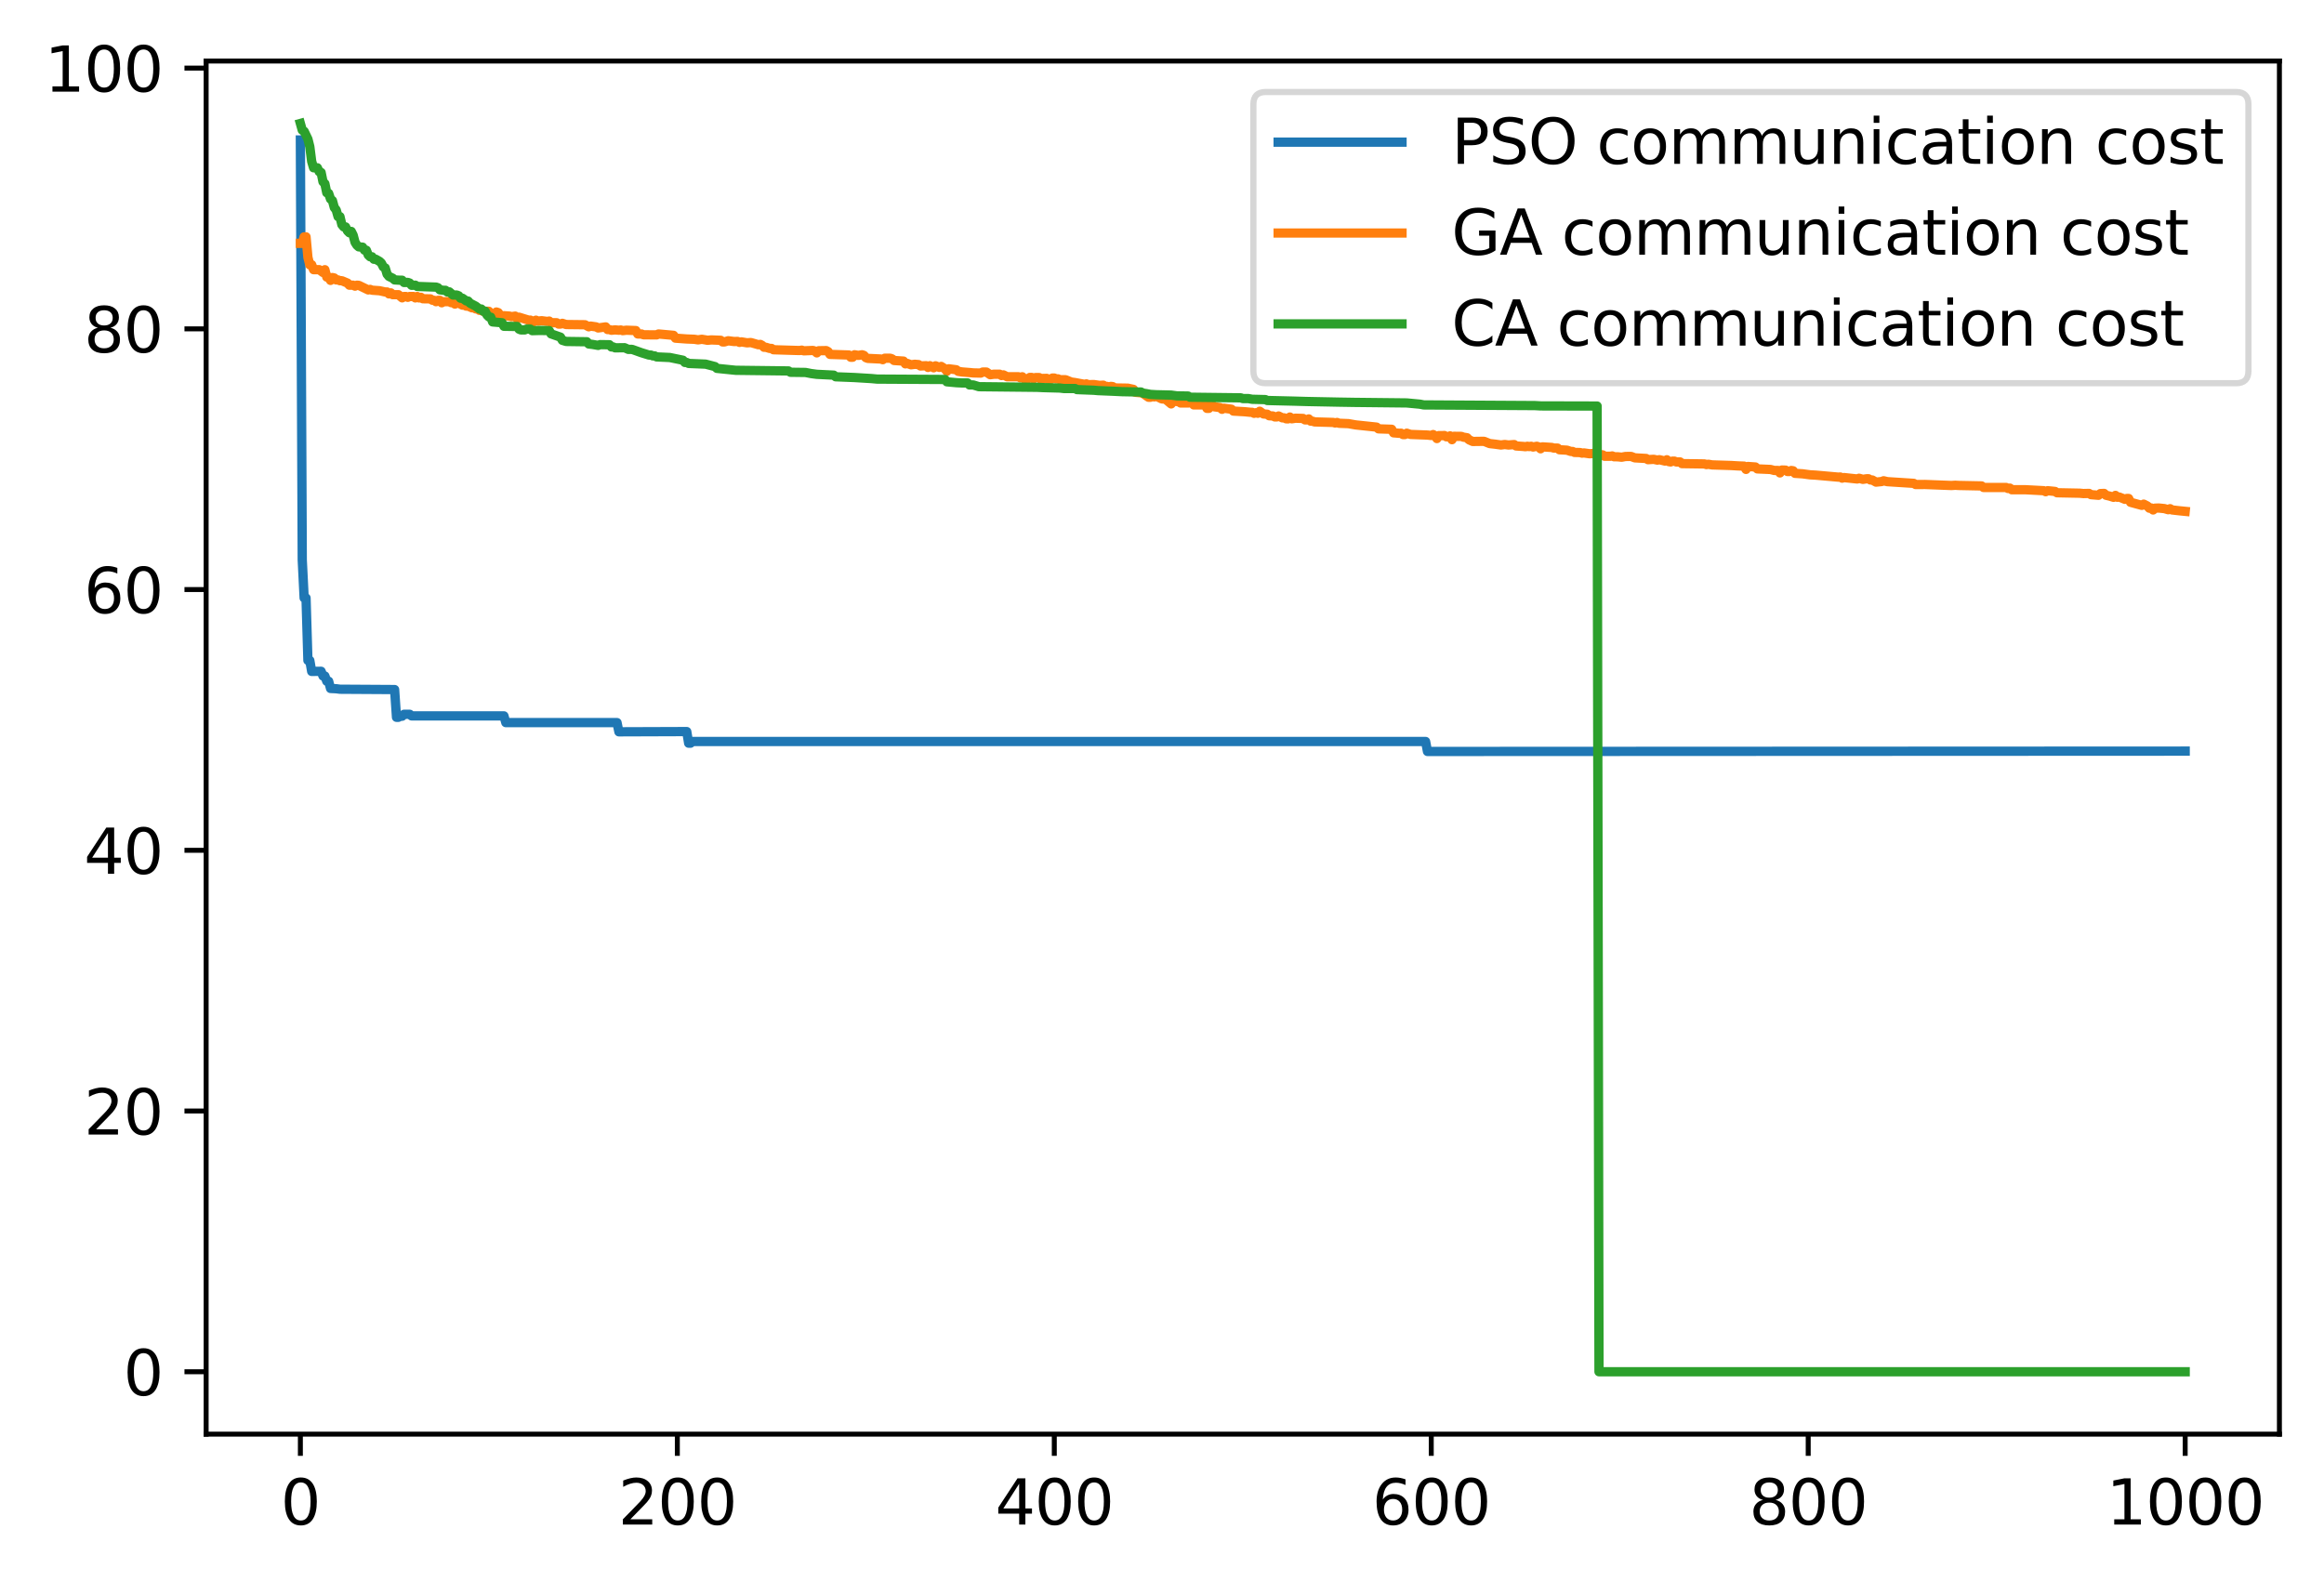 <?xml version="1.0" encoding="utf-8" standalone="no"?>
<!DOCTYPE svg PUBLIC "-//W3C//DTD SVG 1.1//EN"
  "http://www.w3.org/Graphics/SVG/1.1/DTD/svg11.dtd">
<svg xmlns:xlink="http://www.w3.org/1999/xlink" width="375.288pt" height="255.496pt" viewBox="0 0 375.288 255.496" xmlns="http://www.w3.org/2000/svg" version="1.1">
 <defs>
  <style type="text/css">*{stroke-linejoin: round; stroke-linecap: butt}</style>
 </defs>
 <g id="figure_1">
  <g id="patch_1">
   <path d="M 0 255.496 
L 375.288 255.496 
L 375.288 0 
L 0 0 
z
" style="fill: #ffffff"/>
  </g>
  <g id="axes_1">
   <g id="patch_2">
    <path d="M 33.288 231.618 
L 368.087 231.618 
L 368.087 9.858 
L 33.288 9.858 
z
" style="fill: #ffffff"/>
   </g>
   <g id="matplotlib.axis_1">
    <g id="xtick_1">
     <g id="line2d_1">
      <defs>
       <path id="md04795e7d2" d="M 0 0 
L 0 3.5 
" style="stroke: #000000; stroke-width: 0.8"/>
      </defs>
      <g>
       <use xlink:href="#md04795e7d2" x="48.506" y="231.618" style="stroke: #000000; stroke-width: 0.8"/>
      </g>
     </g>
     <g id="text_1">
      <!-- 0 -->
      <g transform="translate(45.324 246.216) scale(0.1 -0.1)">
       <defs>
        <path id="DejaVuSans-30" d="M 2034 4250 
Q 1547 4250 1301 3770 
Q 1056 3291 1056 2328 
Q 1056 1369 1301 889 
Q 1547 409 2034 409 
Q 2525 409 2770 889 
Q 3016 1369 3016 2328 
Q 3016 3291 2770 3770 
Q 2525 4250 2034 4250 
z
M 2034 4750 
Q 2819 4750 3233 4129 
Q 3647 3509 3647 2328 
Q 3647 1150 3233 529 
Q 2819 -91 2034 -91 
Q 1250 -91 836 529 
Q 422 1150 422 2328 
Q 422 3509 836 4129 
Q 1250 4750 2034 4750 
z
" transform="scale(0.016)"/>
       </defs>
       <use xlink:href="#DejaVuSans-30"/>
      </g>
     </g>
    </g>
    <g id="xtick_2">
     <g id="line2d_2">
      <g>
       <use xlink:href="#md04795e7d2" x="109.378" y="231.618" style="stroke: #000000; stroke-width: 0.8"/>
      </g>
     </g>
     <g id="text_2">
      <!-- 200 -->
      <g transform="translate(99.835 246.216) scale(0.1 -0.1)">
       <defs>
        <path id="DejaVuSans-32" d="M 1228 531 
L 3431 531 
L 3431 0 
L 469 0 
L 469 531 
Q 828 903 1448 1529 
Q 2069 2156 2228 2338 
Q 2531 2678 2651 2914 
Q 2772 3150 2772 3378 
Q 2772 3750 2511 3984 
Q 2250 4219 1831 4219 
Q 1534 4219 1204 4116 
Q 875 4013 500 3803 
L 500 4441 
Q 881 4594 1212 4672 
Q 1544 4750 1819 4750 
Q 2544 4750 2975 4387 
Q 3406 4025 3406 3419 
Q 3406 3131 3298 2873 
Q 3191 2616 2906 2266 
Q 2828 2175 2409 1742 
Q 1991 1309 1228 531 
z
" transform="scale(0.016)"/>
       </defs>
       <use xlink:href="#DejaVuSans-32"/>
       <use xlink:href="#DejaVuSans-30" x="63.623"/>
       <use xlink:href="#DejaVuSans-30" x="127.246"/>
      </g>
     </g>
    </g>
    <g id="xtick_3">
     <g id="line2d_3">
      <g>
       <use xlink:href="#md04795e7d2" x="170.251" y="231.618" style="stroke: #000000; stroke-width: 0.8"/>
      </g>
     </g>
     <g id="text_3">
      <!-- 400 -->
      <g transform="translate(160.707 246.216) scale(0.1 -0.1)">
       <defs>
        <path id="DejaVuSans-34" d="M 2419 4116 
L 825 1625 
L 2419 1625 
L 2419 4116 
z
M 2253 4666 
L 3047 4666 
L 3047 1625 
L 3713 1625 
L 3713 1100 
L 3047 1100 
L 3047 0 
L 2419 0 
L 2419 1100 
L 313 1100 
L 313 1709 
L 2253 4666 
z
" transform="scale(0.016)"/>
       </defs>
       <use xlink:href="#DejaVuSans-34"/>
       <use xlink:href="#DejaVuSans-30" x="63.623"/>
       <use xlink:href="#DejaVuSans-30" x="127.246"/>
      </g>
     </g>
    </g>
    <g id="xtick_4">
     <g id="line2d_4">
      <g>
       <use xlink:href="#md04795e7d2" x="231.124" y="231.618" style="stroke: #000000; stroke-width: 0.8"/>
      </g>
     </g>
     <g id="text_4">
      <!-- 600 -->
      <g transform="translate(221.58 246.216) scale(0.1 -0.1)">
       <defs>
        <path id="DejaVuSans-36" d="M 2113 2584 
Q 1688 2584 1439 2293 
Q 1191 2003 1191 1497 
Q 1191 994 1439 701 
Q 1688 409 2113 409 
Q 2538 409 2786 701 
Q 3034 994 3034 1497 
Q 3034 2003 2786 2293 
Q 2538 2584 2113 2584 
z
M 3366 4563 
L 3366 3988 
Q 3128 4100 2886 4159 
Q 2644 4219 2406 4219 
Q 1781 4219 1451 3797 
Q 1122 3375 1075 2522 
Q 1259 2794 1537 2939 
Q 1816 3084 2150 3084 
Q 2853 3084 3261 2657 
Q 3669 2231 3669 1497 
Q 3669 778 3244 343 
Q 2819 -91 2113 -91 
Q 1303 -91 875 529 
Q 447 1150 447 2328 
Q 447 3434 972 4092 
Q 1497 4750 2381 4750 
Q 2619 4750 2861 4703 
Q 3103 4656 3366 4563 
z
" transform="scale(0.016)"/>
       </defs>
       <use xlink:href="#DejaVuSans-36"/>
       <use xlink:href="#DejaVuSans-30" x="63.623"/>
       <use xlink:href="#DejaVuSans-30" x="127.246"/>
      </g>
     </g>
    </g>
    <g id="xtick_5">
     <g id="line2d_5">
      <g>
       <use xlink:href="#md04795e7d2" x="291.997" y="231.618" style="stroke: #000000; stroke-width: 0.8"/>
      </g>
     </g>
     <g id="text_5">
      <!-- 800 -->
      <g transform="translate(282.453 246.216) scale(0.1 -0.1)">
       <defs>
        <path id="DejaVuSans-38" d="M 2034 2216 
Q 1584 2216 1326 1975 
Q 1069 1734 1069 1313 
Q 1069 891 1326 650 
Q 1584 409 2034 409 
Q 2484 409 2743 651 
Q 3003 894 3003 1313 
Q 3003 1734 2745 1975 
Q 2488 2216 2034 2216 
z
M 1403 2484 
Q 997 2584 770 2862 
Q 544 3141 544 3541 
Q 544 4100 942 4425 
Q 1341 4750 2034 4750 
Q 2731 4750 3128 4425 
Q 3525 4100 3525 3541 
Q 3525 3141 3298 2862 
Q 3072 2584 2669 2484 
Q 3125 2378 3379 2068 
Q 3634 1759 3634 1313 
Q 3634 634 3220 271 
Q 2806 -91 2034 -91 
Q 1263 -91 848 271 
Q 434 634 434 1313 
Q 434 1759 690 2068 
Q 947 2378 1403 2484 
z
M 1172 3481 
Q 1172 3119 1398 2916 
Q 1625 2713 2034 2713 
Q 2441 2713 2670 2916 
Q 2900 3119 2900 3481 
Q 2900 3844 2670 4047 
Q 2441 4250 2034 4250 
Q 1625 4250 1398 4047 
Q 1172 3844 1172 3481 
z
" transform="scale(0.016)"/>
       </defs>
       <use xlink:href="#DejaVuSans-38"/>
       <use xlink:href="#DejaVuSans-30" x="63.623"/>
       <use xlink:href="#DejaVuSans-30" x="127.246"/>
      </g>
     </g>
    </g>
    <g id="xtick_6">
     <g id="line2d_6">
      <g>
       <use xlink:href="#md04795e7d2" x="352.869" y="231.618" style="stroke: #000000; stroke-width: 0.8"/>
      </g>
     </g>
     <g id="text_6">
      <!-- 1000 -->
      <g transform="translate(340.144 246.216) scale(0.1 -0.1)">
       <defs>
        <path id="DejaVuSans-31" d="M 794 531 
L 1825 531 
L 1825 4091 
L 703 3866 
L 703 4441 
L 1819 4666 
L 2450 4666 
L 2450 531 
L 3481 531 
L 3481 0 
L 794 0 
L 794 531 
z
" transform="scale(0.016)"/>
       </defs>
       <use xlink:href="#DejaVuSans-31"/>
       <use xlink:href="#DejaVuSans-30" x="63.623"/>
       <use xlink:href="#DejaVuSans-30" x="127.246"/>
       <use xlink:href="#DejaVuSans-30" x="190.869"/>
      </g>
     </g>
    </g>
   </g>
   <g id="matplotlib.axis_2">
    <g id="ytick_1">
     <g id="line2d_7">
      <defs>
       <path id="mf10ce74d58" d="M 0 0 
L -3.5 0 
" style="stroke: #000000; stroke-width: 0.8"/>
      </defs>
      <g>
       <use xlink:href="#mf10ce74d58" x="33.288" y="221.538" style="stroke: #000000; stroke-width: 0.8"/>
      </g>
     </g>
     <g id="text_7">
      <!-- 0 -->
      <g transform="translate(19.925 225.337) scale(0.1 -0.1)">
       <use xlink:href="#DejaVuSans-30"/>
      </g>
     </g>
    </g>
    <g id="ytick_2">
     <g id="line2d_8">
      <g>
       <use xlink:href="#mf10ce74d58" x="33.288" y="179.43" style="stroke: #000000; stroke-width: 0.8"/>
      </g>
     </g>
     <g id="text_8">
      <!-- 20 -->
      <g transform="translate(13.562 183.229) scale(0.1 -0.1)">
       <use xlink:href="#DejaVuSans-32"/>
       <use xlink:href="#DejaVuSans-30" x="63.623"/>
      </g>
     </g>
    </g>
    <g id="ytick_3">
     <g id="line2d_9">
      <g>
       <use xlink:href="#mf10ce74d58" x="33.288" y="137.322" style="stroke: #000000; stroke-width: 0.8"/>
      </g>
     </g>
     <g id="text_9">
      <!-- 40 -->
      <g transform="translate(13.562 141.121) scale(0.1 -0.1)">
       <use xlink:href="#DejaVuSans-34"/>
       <use xlink:href="#DejaVuSans-30" x="63.623"/>
      </g>
     </g>
    </g>
    <g id="ytick_4">
     <g id="line2d_10">
      <g>
       <use xlink:href="#mf10ce74d58" x="33.288" y="95.215" style="stroke: #000000; stroke-width: 0.8"/>
      </g>
     </g>
     <g id="text_10">
      <!-- 60 -->
      <g transform="translate(13.562 99.014) scale(0.1 -0.1)">
       <use xlink:href="#DejaVuSans-36"/>
       <use xlink:href="#DejaVuSans-30" x="63.623"/>
      </g>
     </g>
    </g>
    <g id="ytick_5">
     <g id="line2d_11">
      <g>
       <use xlink:href="#mf10ce74d58" x="33.288" y="53.107" style="stroke: #000000; stroke-width: 0.8"/>
      </g>
     </g>
     <g id="text_11">
      <!-- 80 -->
      <g transform="translate(13.562 56.906) scale(0.1 -0.1)">
       <use xlink:href="#DejaVuSans-38"/>
       <use xlink:href="#DejaVuSans-30" x="63.623"/>
      </g>
     </g>
    </g>
    <g id="ytick_6">
     <g id="line2d_12">
      <g>
       <use xlink:href="#mf10ce74d58" x="33.288" y="10.999" style="stroke: #000000; stroke-width: 0.8"/>
      </g>
     </g>
     <g id="text_12">
      <!-- 100 -->
      <g transform="translate(7.2 14.798) scale(0.1 -0.1)">
       <use xlink:href="#DejaVuSans-31"/>
       <use xlink:href="#DejaVuSans-30" x="63.623"/>
       <use xlink:href="#DejaVuSans-30" x="127.246"/>
      </g>
     </g>
    </g>
   </g>
   <g id="line2d_13">
    <path d="M 48.506 22.602 
L 48.81 90.438 
L 49.114 96.568 
L 49.419 96.568 
L 49.723 106.66 
L 50.028 106.66 
L 50.332 108.436 
L 51.854 108.415 
L 52.158 109.175 
L 52.462 109.175 
L 52.767 110.02 
L 53.071 110.02 
L 53.376 111.187 
L 54.289 111.231 
L 54.897 111.31 
L 63.724 111.364 
L 64.028 115.845 
L 64.333 115.845 
L 64.637 115.671 
L 64.941 115.671 
L 65.246 115.359 
L 66.159 115.359 
L 66.463 115.616 
L 81.377 115.616 
L 81.681 116.701 
L 99.639 116.701 
L 99.943 118.189 
L 110.9 118.15 
L 111.205 120.025 
L 111.509 120.025 
L 111.813 119.752 
L 230.211 119.752 
L 230.515 121.363 
L 352.869 121.307 
L 352.869 121.307 
" clip-path="url(#p127ada2289)" style="fill: none; stroke: #1f77b4; stroke-width: 1.5; stroke-linecap: square"/>
   </g>
   <g id="line2d_14">
    <path d="M 48.506 39.303 
L 48.81 39.303 
L 49.114 38.255 
L 49.419 38.255 
L 49.723 41.565 
L 50.028 42.782 
L 50.332 42.754 
L 50.636 43.551 
L 51.549 43.551 
L 52.158 44.007 
L 52.462 43.558 
L 52.767 44.748 
L 53.071 44.748 
L 53.376 45.284 
L 53.68 44.825 
L 53.984 44.894 
L 54.289 45.209 
L 54.593 45.209 
L 54.897 45.338 
L 55.202 45.338 
L 56.115 45.718 
L 56.419 46.057 
L 57.028 46.057 
L 57.332 46.213 
L 57.637 46.057 
L 57.941 46.085 
L 59.463 46.823 
L 59.767 46.738 
L 60.072 46.866 
L 61.289 46.954 
L 62.202 47.155 
L 62.506 47.155 
L 62.811 47.464 
L 63.115 47.302 
L 63.419 47.591 
L 64.333 47.591 
L 64.941 48.103 
L 65.246 47.883 
L 65.55 47.883 
L 65.854 48.017 
L 66.159 47.883 
L 66.767 47.883 
L 67.072 48.113 
L 67.376 47.883 
L 67.681 48.118 
L 67.985 48.017 
L 68.289 48.25 
L 69.507 48.268 
L 69.811 48.483 
L 70.115 48.508 
L 70.42 48.723 
L 70.724 48.508 
L 71.029 48.504 
L 71.333 48.896 
L 71.637 48.723 
L 72.55 48.723 
L 72.855 48.878 
L 73.159 48.878 
L 73.463 49.11 
L 73.768 48.957 
L 74.072 48.957 
L 74.681 49.282 
L 74.985 49.282 
L 75.29 49.437 
L 75.594 49.437 
L 76.203 49.709 
L 76.507 49.709 
L 76.811 49.886 
L 77.116 49.886 
L 77.42 50.118 
L 77.725 50.118 
L 78.029 50.273 
L 78.942 50.273 
L 79.246 50.925 
L 79.551 50.987 
L 79.855 50.925 
L 80.159 50.39 
L 80.464 50.49 
L 80.768 50.925 
L 81.073 51.142 
L 81.377 50.987 
L 82.29 51.052 
L 82.594 51.142 
L 83.203 51.052 
L 83.507 51.464 
L 83.812 51.228 
L 85.334 51.695 
L 85.638 51.695 
L 85.942 52.151 
L 86.247 51.838 
L 86.551 51.71 
L 86.856 51.863 
L 87.464 51.795 
L 88.377 51.913 
L 88.682 51.853 
L 88.986 52.124 
L 89.899 52.124 
L 90.204 52.343 
L 90.508 52.343 
L 90.812 52.218 
L 91.421 52.412 
L 94.465 52.447 
L 95.073 52.778 
L 95.378 52.666 
L 96.291 52.795 
L 96.595 52.966 
L 97.813 52.795 
L 98.117 53.224 
L 98.421 53.224 
L 98.726 53.336 
L 99.334 53.278 
L 99.943 53.332 
L 100.248 53.294 
L 100.552 53.399 
L 101.161 53.329 
L 102.682 53.386 
L 102.987 53.937 
L 103.596 53.937 
L 103.9 54.068 
L 106.03 54.087 
L 106.335 53.937 
L 108.77 54.158 
L 109.074 54.614 
L 110.9 54.747 
L 112.118 54.794 
L 112.726 54.888 
L 113.335 54.794 
L 113.944 54.895 
L 114.248 54.958 
L 114.857 54.897 
L 116.379 54.958 
L 116.683 55.22 
L 116.987 55.22 
L 117.596 55.034 
L 118.509 55.152 
L 119.118 55.144 
L 119.422 55.296 
L 119.727 55.213 
L 120.64 55.366 
L 121.249 55.321 
L 122.466 55.674 
L 122.77 55.622 
L 123.075 55.786 
L 123.379 56.086 
L 123.683 56.086 
L 124.292 56.274 
L 124.597 56.274 
L 124.901 56.485 
L 128.553 56.596 
L 129.162 56.608 
L 129.466 56.547 
L 129.771 56.661 
L 131.293 56.599 
L 131.597 56.7 
L 131.901 56.991 
L 132.206 56.645 
L 133.423 56.624 
L 133.727 56.788 
L 134.032 57.235 
L 137.076 57.332 
L 137.38 57.694 
L 137.684 57.694 
L 137.989 57.295 
L 138.597 57.398 
L 139.206 57.297 
L 139.51 57.394 
L 139.815 57.756 
L 140.119 57.878 
L 142.25 57.982 
L 142.554 58.09 
L 142.858 57.857 
L 143.772 57.857 
L 144.076 57.971 
L 144.38 58.22 
L 145.902 58.319 
L 146.206 58.764 
L 146.511 58.691 
L 147.119 58.913 
L 147.728 58.833 
L 148.337 58.882 
L 148.641 59.107 
L 149.554 59.059 
L 149.859 59.34 
L 150.163 59.059 
L 150.772 59.396 
L 151.076 59.08 
L 151.685 59.334 
L 151.989 59.176 
L 152.598 59.567 
L 152.902 59.965 
L 153.207 59.561 
L 154.424 59.717 
L 154.729 59.972 
L 155.337 60.069 
L 156.555 60.165 
L 157.163 60.226 
L 158.381 60.254 
L 158.685 60.09 
L 159.294 60.09 
L 159.903 60.518 
L 160.512 60.434 
L 161.425 60.434 
L 161.729 60.652 
L 162.033 60.542 
L 162.642 60.848 
L 164.468 60.848 
L 164.773 61.023 
L 165.077 60.848 
L 165.381 61.192 
L 165.99 61.192 
L 166.294 60.956 
L 166.599 60.956 
L 166.903 61.192 
L 167.208 60.979 
L 167.816 60.979 
L 168.121 61.323 
L 168.425 61.118 
L 169.034 61.108 
L 169.338 61.272 
L 169.642 61.302 
L 169.947 61.056 
L 170.251 61.056 
L 170.555 61.187 
L 170.86 61.186 
L 171.164 61.328 
L 171.773 61.328 
L 172.077 61.328 
L 172.99 61.7 
L 173.599 61.783 
L 175.121 62.071 
L 175.425 61.998 
L 175.73 62.122 
L 176.643 62.105 
L 177.556 62.238 
L 178.165 62.205 
L 178.469 62.403 
L 178.773 62.403 
L 179.078 62.655 
L 179.382 62.403 
L 179.686 62.437 
L 179.991 62.655 
L 182.121 62.688 
L 183.034 62.883 
L 183.339 63.355 
L 184.252 63.437 
L 184.556 63.518 
L 185.165 63.956 
L 185.469 64.156 
L 185.774 64.156 
L 186.078 64.023 
L 186.382 64.096 
L 186.687 64.023 
L 186.991 64.121 
L 187.6 64.42 
L 188.209 64.47 
L 189.122 65.234 
L 189.426 64.788 
L 190.339 64.87 
L 190.643 65.083 
L 191.861 65.083 
L 192.47 65.018 
L 192.774 65.395 
L 194.6 65.395 
L 194.905 65.95 
L 195.209 65.95 
L 195.513 65.455 
L 195.818 65.455 
L 196.122 65.703 
L 197.035 65.822 
L 197.339 66.102 
L 197.644 65.926 
L 198.253 66.01 
L 198.861 66.092 
L 199.166 66.391 
L 200.992 66.494 
L 201.905 66.584 
L 202.209 66.591 
L 202.514 66.751 
L 202.818 66.656 
L 203.122 66.746 
L 203.427 66.417 
L 204.036 66.858 
L 204.644 66.9 
L 204.949 67.145 
L 205.557 67.182 
L 205.862 67.334 
L 206.166 67.334 
L 206.47 67.182 
L 207.079 67.485 
L 207.383 67.485 
L 207.688 67.637 
L 207.992 67.649 
L 208.297 67.354 
L 208.601 67.634 
L 209.21 67.542 
L 210.427 67.58 
L 210.732 67.81 
L 211.036 67.81 
L 211.34 67.656 
L 211.645 68.013 
L 211.949 68.013 
L 212.253 68.137 
L 215.297 68.225 
L 215.601 68.314 
L 215.906 68.225 
L 216.21 68.357 
L 217.732 68.417 
L 218.949 68.628 
L 222.297 68.98 
L 222.602 69.26 
L 224.732 69.33 
L 225.037 69.902 
L 225.95 69.975 
L 226.254 69.962 
L 226.558 70.182 
L 226.863 70.182 
L 227.167 69.962 
L 227.776 70.161 
L 230.515 70.262 
L 231.124 70.332 
L 231.428 70.182 
L 231.733 70.386 
L 232.037 70.827 
L 232.341 70.35 
L 232.95 70.35 
L 233.254 70.334 
L 233.559 70.543 
L 233.863 70.543 
L 234.167 70.392 
L 234.472 71.008 
L 234.776 70.465 
L 235.994 70.479 
L 236.298 70.599 
L 236.907 70.697 
L 237.211 71.022 
L 237.82 71.296 
L 239.646 71.271 
L 240.559 71.638 
L 241.472 71.74 
L 242.385 71.868 
L 242.994 71.788 
L 243.603 71.868 
L 244.516 71.796 
L 244.82 72.024 
L 246.038 72.108 
L 246.342 72.147 
L 246.646 72.071 
L 246.951 72.13 
L 247.255 72.074 
L 247.56 72.193 
L 248.168 72.074 
L 248.473 72.168 
L 248.777 72.479 
L 249.081 72.168 
L 250.603 72.265 
L 250.907 72.368 
L 251.516 72.368 
L 251.821 72.634 
L 253.038 72.703 
L 253.647 72.908 
L 253.951 72.913 
L 254.256 73.066 
L 255.169 73.088 
L 255.473 73.185 
L 255.777 73.149 
L 256.69 73.282 
L 257.299 73.24 
L 257.603 73.102 
L 257.908 73.352 
L 258.821 73.469 
L 259.125 73.691 
L 260.038 73.691 
L 260.343 73.634 
L 260.647 73.769 
L 261.256 73.774 
L 261.865 73.842 
L 262.473 73.725 
L 263.386 73.711 
L 263.995 73.944 
L 265.821 74.043 
L 266.126 74.237 
L 267.039 74.181 
L 267.647 74.311 
L 267.952 74.239 
L 268.865 74.46 
L 269.169 74.252 
L 269.474 74.549 
L 269.778 74.605 
L 270.082 74.472 
L 270.387 74.472 
L 270.691 74.603 
L 271.3 74.603 
L 271.604 74.875 
L 275.257 74.927 
L 275.561 75.031 
L 275.865 74.977 
L 276.474 75.083 
L 279.518 75.177 
L 280.735 75.249 
L 281.648 75.28 
L 281.953 75.809 
L 282.257 75.337 
L 283.474 75.421 
L 283.779 75.726 
L 285.909 75.82 
L 286.518 75.982 
L 287.127 75.982 
L 287.431 76.377 
L 287.736 75.91 
L 288.344 75.926 
L 288.649 76.15 
L 288.953 76.15 
L 289.257 75.985 
L 289.562 76.034 
L 289.866 76.444 
L 291.084 76.521 
L 292.301 76.685 
L 293.214 76.735 
L 296.866 77.06 
L 297.171 77.038 
L 297.475 77.224 
L 297.779 77.128 
L 299.91 77.357 
L 300.214 77.239 
L 300.823 77.418 
L 301.432 77.323 
L 301.736 77.323 
L 302.041 77.517 
L 302.345 77.521 
L 302.954 77.864 
L 303.867 77.768 
L 304.171 77.644 
L 304.78 77.789 
L 309.041 78.063 
L 309.345 78.252 
L 310.867 78.244 
L 315.128 78.41 
L 315.737 78.37 
L 316.346 78.404 
L 319.998 78.478 
L 320.302 78.728 
L 323.955 78.728 
L 324.259 78.891 
L 324.563 78.833 
L 324.868 79.094 
L 326.998 79.087 
L 330.042 79.248 
L 330.346 79.41 
L 330.651 79.248 
L 331.868 79.371 
L 332.173 79.581 
L 335.825 79.652 
L 336.434 79.709 
L 337.347 79.687 
L 337.651 79.885 
L 338.869 79.989 
L 339.173 79.716 
L 339.782 79.687 
L 340.086 79.984 
L 340.695 80.128 
L 341.303 80.32 
L 341.608 80.007 
L 341.912 80.309 
L 342.217 80.271 
L 342.825 80.509 
L 343.13 80.639 
L 343.434 80.505 
L 343.738 80.505 
L 344.043 81.119 
L 345.869 81.617 
L 346.173 81.418 
L 346.782 81.735 
L 347.086 82.075 
L 347.391 82.037 
L 347.695 82.363 
L 348 82.07 
L 348.608 82.048 
L 349.521 82.141 
L 350.13 82.32 
L 350.434 82.157 
L 350.739 82.354 
L 351.956 82.493 
L 352.869 82.584 
L 352.869 82.584 
" clip-path="url(#p127ada2289)" style="fill: none; stroke: #ff7f0e; stroke-width: 1.5; stroke-linecap: square"/>
   </g>
   <g id="line2d_15">
    <path d="M 48.506 19.938 
L 48.81 21.022 
L 49.114 21.207 
L 49.723 22.465 
L 50.028 23.684 
L 50.332 26.069 
L 50.636 27.097 
L 51.245 27.097 
L 51.549 27.725 
L 51.854 27.855 
L 52.158 29.356 
L 52.462 29.666 
L 52.767 31.131 
L 53.071 31.23 
L 53.376 32.146 
L 53.68 32.395 
L 53.984 33.52 
L 54.289 33.905 
L 54.593 34.984 
L 54.897 34.984 
L 55.202 36.277 
L 55.506 36.646 
L 55.81 36.646 
L 56.115 37.292 
L 56.419 37.59 
L 56.724 37.375 
L 57.028 37.982 
L 57.332 39.128 
L 57.637 39.606 
L 57.941 39.869 
L 58.55 39.916 
L 58.854 40.395 
L 59.158 40.409 
L 59.463 41.175 
L 59.767 41.467 
L 60.072 41.467 
L 60.376 41.869 
L 60.68 41.869 
L 61.289 42.216 
L 61.593 42.498 
L 61.898 43.109 
L 62.202 43.265 
L 62.506 44.275 
L 62.811 44.642 
L 63.419 44.933 
L 63.724 45.207 
L 64.637 45.258 
L 64.941 45.258 
L 65.246 45.622 
L 65.854 45.606 
L 66.159 45.714 
L 66.463 46.074 
L 67.072 46.057 
L 67.376 46.26 
L 70.42 46.369 
L 70.724 46.472 
L 71.029 46.804 
L 71.637 46.885 
L 71.942 46.885 
L 72.246 47.16 
L 72.55 47.131 
L 73.159 47.649 
L 73.768 47.647 
L 74.072 47.772 
L 74.377 48.163 
L 74.681 48.163 
L 75.29 48.598 
L 75.594 48.623 
L 75.898 48.963 
L 76.811 49.443 
L 77.42 49.907 
L 77.725 49.907 
L 78.029 50.257 
L 78.333 50.257 
L 78.638 50.869 
L 78.942 51.173 
L 79.246 51.219 
L 79.551 51.992 
L 81.073 52.122 
L 81.377 52.694 
L 82.899 52.72 
L 83.507 52.72 
L 83.812 53.16 
L 84.116 53.284 
L 84.725 53.284 
L 85.029 53.148 
L 85.638 53.148 
L 85.942 53.401 
L 87.16 53.368 
L 88.682 53.392 
L 88.986 53.919 
L 90.508 54.45 
L 90.812 54.962 
L 91.421 55.146 
L 94.769 55.194 
L 95.073 55.554 
L 95.682 55.624 
L 96.595 55.783 
L 96.9 55.656 
L 98.421 55.678 
L 98.726 56.031 
L 99.03 56.031 
L 99.334 56.177 
L 100.856 56.156 
L 101.465 56.427 
L 102.074 56.427 
L 103.596 56.969 
L 104.813 57.345 
L 105.117 57.345 
L 105.422 57.478 
L 105.726 57.478 
L 106.03 57.641 
L 108.161 57.738 
L 110.291 58.178 
L 110.596 58.536 
L 110.9 58.536 
L 111.205 58.697 
L 113.944 58.81 
L 115.466 59.205 
L 115.77 59.491 
L 118.814 59.803 
L 127.336 59.907 
L 127.64 60.121 
L 130.075 60.153 
L 130.988 60.331 
L 131.901 60.452 
L 134.641 60.588 
L 134.945 60.85 
L 137.989 60.972 
L 138.902 61.028 
L 140.728 61.139 
L 141.641 61.224 
L 152.598 61.287 
L 152.902 61.661 
L 154.424 61.803 
L 155.337 61.847 
L 156.25 61.847 
L 156.555 62.17 
L 157.163 62.171 
L 158.077 62.451 
L 167.512 62.551 
L 168.425 62.597 
L 171.164 62.669 
L 171.773 62.744 
L 173.599 62.744 
L 173.904 62.919 
L 176.643 63.023 
L 177.251 63.081 
L 179.686 63.181 
L 181.208 63.254 
L 184.252 63.313 
L 184.556 63.491 
L 185.165 63.58 
L 185.774 63.697 
L 186.687 63.751 
L 189.122 63.809 
L 190.035 63.933 
L 191.861 63.964 
L 192.165 64.152 
L 200.383 64.251 
L 200.688 64.372 
L 201.601 64.372 
L 202.209 64.484 
L 204.34 64.535 
L 204.644 64.68 
L 208.905 64.781 
L 211.036 64.843 
L 216.21 64.944 
L 218.645 64.984 
L 227.167 65.076 
L 229.298 65.276 
L 229.906 65.395 
L 247.864 65.503 
L 248.777 65.555 
L 257.908 65.578 
L 258.212 221.538 
L 352.869 221.538 
L 352.869 221.538 
" clip-path="url(#p127ada2289)" style="fill: none; stroke: #2ca02c; stroke-width: 1.5; stroke-linecap: square"/>
   </g>
   <g id="patch_3">
    <path d="M 33.288 231.618 
L 33.288 9.858 
" style="fill: none; stroke: #000000; stroke-width: 0.8; stroke-linejoin: miter; stroke-linecap: square"/>
   </g>
   <g id="patch_4">
    <path d="M 368.087 231.618 
L 368.087 9.858 
" style="fill: none; stroke: #000000; stroke-width: 0.8; stroke-linejoin: miter; stroke-linecap: square"/>
   </g>
   <g id="patch_5">
    <path d="M 33.288 231.618 
L 368.087 231.618 
" style="fill: none; stroke: #000000; stroke-width: 0.8; stroke-linejoin: miter; stroke-linecap: square"/>
   </g>
   <g id="patch_6">
    <path d="M 33.288 9.858 
L 368.087 9.858 
" style="fill: none; stroke: #000000; stroke-width: 0.8; stroke-linejoin: miter; stroke-linecap: square"/>
   </g>
   <g id="legend_1">
    <g id="patch_7">
     <path d="M 204.402 61.892 
L 361.087 61.892 
Q 363.087 61.892 363.087 59.892 
L 363.087 16.858 
Q 363.087 14.858 361.087 14.858 
L 204.402 14.858 
Q 202.402 14.858 202.402 16.858 
L 202.402 59.892 
Q 202.402 61.892 204.402 61.892 
z
" style="fill: #ffffff; opacity: 0.8; stroke: #cccccc; stroke-linejoin: miter"/>
    </g>
    <g id="line2d_16">
     <path d="M 206.402 22.956 
L 216.402 22.956 
L 226.402 22.956 
" style="fill: none; stroke: #1f77b4; stroke-width: 1.5; stroke-linecap: square"/>
    </g>
    <g id="text_13">
     <!-- PSO communication cost -->
     <g transform="translate(234.402 26.456) scale(0.1 -0.1)">
      <defs>
       <path id="DejaVuSans-50" d="M 1259 4147 
L 1259 2394 
L 2053 2394 
Q 2494 2394 2734 2622 
Q 2975 2850 2975 3272 
Q 2975 3691 2734 3919 
Q 2494 4147 2053 4147 
L 1259 4147 
z
M 628 4666 
L 2053 4666 
Q 2838 4666 3239 4311 
Q 3641 3956 3641 3272 
Q 3641 2581 3239 2228 
Q 2838 1875 2053 1875 
L 1259 1875 
L 1259 0 
L 628 0 
L 628 4666 
z
" transform="scale(0.016)"/>
       <path id="DejaVuSans-53" d="M 3425 4513 
L 3425 3897 
Q 3066 4069 2747 4153 
Q 2428 4238 2131 4238 
Q 1616 4238 1336 4038 
Q 1056 3838 1056 3469 
Q 1056 3159 1242 3001 
Q 1428 2844 1947 2747 
L 2328 2669 
Q 3034 2534 3370 2195 
Q 3706 1856 3706 1288 
Q 3706 609 3251 259 
Q 2797 -91 1919 -91 
Q 1588 -91 1214 -16 
Q 841 59 441 206 
L 441 856 
Q 825 641 1194 531 
Q 1563 422 1919 422 
Q 2459 422 2753 634 
Q 3047 847 3047 1241 
Q 3047 1584 2836 1778 
Q 2625 1972 2144 2069 
L 1759 2144 
Q 1053 2284 737 2584 
Q 422 2884 422 3419 
Q 422 4038 858 4394 
Q 1294 4750 2059 4750 
Q 2388 4750 2728 4690 
Q 3069 4631 3425 4513 
z
" transform="scale(0.016)"/>
       <path id="DejaVuSans-4f" d="M 2522 4238 
Q 1834 4238 1429 3725 
Q 1025 3213 1025 2328 
Q 1025 1447 1429 934 
Q 1834 422 2522 422 
Q 3209 422 3611 934 
Q 4013 1447 4013 2328 
Q 4013 3213 3611 3725 
Q 3209 4238 2522 4238 
z
M 2522 4750 
Q 3503 4750 4090 4092 
Q 4678 3434 4678 2328 
Q 4678 1225 4090 567 
Q 3503 -91 2522 -91 
Q 1538 -91 948 565 
Q 359 1222 359 2328 
Q 359 3434 948 4092 
Q 1538 4750 2522 4750 
z
" transform="scale(0.016)"/>
       <path id="DejaVuSans-20" transform="scale(0.016)"/>
       <path id="DejaVuSans-63" d="M 3122 3366 
L 3122 2828 
Q 2878 2963 2633 3030 
Q 2388 3097 2138 3097 
Q 1578 3097 1268 2742 
Q 959 2388 959 1747 
Q 959 1106 1268 751 
Q 1578 397 2138 397 
Q 2388 397 2633 464 
Q 2878 531 3122 666 
L 3122 134 
Q 2881 22 2623 -34 
Q 2366 -91 2075 -91 
Q 1284 -91 818 406 
Q 353 903 353 1747 
Q 353 2603 823 3093 
Q 1294 3584 2113 3584 
Q 2378 3584 2631 3529 
Q 2884 3475 3122 3366 
z
" transform="scale(0.016)"/>
       <path id="DejaVuSans-6f" d="M 1959 3097 
Q 1497 3097 1228 2736 
Q 959 2375 959 1747 
Q 959 1119 1226 758 
Q 1494 397 1959 397 
Q 2419 397 2687 759 
Q 2956 1122 2956 1747 
Q 2956 2369 2687 2733 
Q 2419 3097 1959 3097 
z
M 1959 3584 
Q 2709 3584 3137 3096 
Q 3566 2609 3566 1747 
Q 3566 888 3137 398 
Q 2709 -91 1959 -91 
Q 1206 -91 779 398 
Q 353 888 353 1747 
Q 353 2609 779 3096 
Q 1206 3584 1959 3584 
z
" transform="scale(0.016)"/>
       <path id="DejaVuSans-6d" d="M 3328 2828 
Q 3544 3216 3844 3400 
Q 4144 3584 4550 3584 
Q 5097 3584 5394 3201 
Q 5691 2819 5691 2113 
L 5691 0 
L 5113 0 
L 5113 2094 
Q 5113 2597 4934 2840 
Q 4756 3084 4391 3084 
Q 3944 3084 3684 2787 
Q 3425 2491 3425 1978 
L 3425 0 
L 2847 0 
L 2847 2094 
Q 2847 2600 2669 2842 
Q 2491 3084 2119 3084 
Q 1678 3084 1418 2786 
Q 1159 2488 1159 1978 
L 1159 0 
L 581 0 
L 581 3500 
L 1159 3500 
L 1159 2956 
Q 1356 3278 1631 3431 
Q 1906 3584 2284 3584 
Q 2666 3584 2933 3390 
Q 3200 3197 3328 2828 
z
" transform="scale(0.016)"/>
       <path id="DejaVuSans-75" d="M 544 1381 
L 544 3500 
L 1119 3500 
L 1119 1403 
Q 1119 906 1312 657 
Q 1506 409 1894 409 
Q 2359 409 2629 706 
Q 2900 1003 2900 1516 
L 2900 3500 
L 3475 3500 
L 3475 0 
L 2900 0 
L 2900 538 
Q 2691 219 2414 64 
Q 2138 -91 1772 -91 
Q 1169 -91 856 284 
Q 544 659 544 1381 
z
M 1991 3584 
L 1991 3584 
z
" transform="scale(0.016)"/>
       <path id="DejaVuSans-6e" d="M 3513 2113 
L 3513 0 
L 2938 0 
L 2938 2094 
Q 2938 2591 2744 2837 
Q 2550 3084 2163 3084 
Q 1697 3084 1428 2787 
Q 1159 2491 1159 1978 
L 1159 0 
L 581 0 
L 581 3500 
L 1159 3500 
L 1159 2956 
Q 1366 3272 1645 3428 
Q 1925 3584 2291 3584 
Q 2894 3584 3203 3211 
Q 3513 2838 3513 2113 
z
" transform="scale(0.016)"/>
       <path id="DejaVuSans-69" d="M 603 3500 
L 1178 3500 
L 1178 0 
L 603 0 
L 603 3500 
z
M 603 4863 
L 1178 4863 
L 1178 4134 
L 603 4134 
L 603 4863 
z
" transform="scale(0.016)"/>
       <path id="DejaVuSans-61" d="M 2194 1759 
Q 1497 1759 1228 1600 
Q 959 1441 959 1056 
Q 959 750 1161 570 
Q 1363 391 1709 391 
Q 2188 391 2477 730 
Q 2766 1069 2766 1631 
L 2766 1759 
L 2194 1759 
z
M 3341 1997 
L 3341 0 
L 2766 0 
L 2766 531 
Q 2569 213 2275 61 
Q 1981 -91 1556 -91 
Q 1019 -91 701 211 
Q 384 513 384 1019 
Q 384 1609 779 1909 
Q 1175 2209 1959 2209 
L 2766 2209 
L 2766 2266 
Q 2766 2663 2505 2880 
Q 2244 3097 1772 3097 
Q 1472 3097 1187 3025 
Q 903 2953 641 2809 
L 641 3341 
Q 956 3463 1253 3523 
Q 1550 3584 1831 3584 
Q 2591 3584 2966 3190 
Q 3341 2797 3341 1997 
z
" transform="scale(0.016)"/>
       <path id="DejaVuSans-74" d="M 1172 4494 
L 1172 3500 
L 2356 3500 
L 2356 3053 
L 1172 3053 
L 1172 1153 
Q 1172 725 1289 603 
Q 1406 481 1766 481 
L 2356 481 
L 2356 0 
L 1766 0 
Q 1100 0 847 248 
Q 594 497 594 1153 
L 594 3053 
L 172 3053 
L 172 3500 
L 594 3500 
L 594 4494 
L 1172 4494 
z
" transform="scale(0.016)"/>
       <path id="DejaVuSans-73" d="M 2834 3397 
L 2834 2853 
Q 2591 2978 2328 3040 
Q 2066 3103 1784 3103 
Q 1356 3103 1142 2972 
Q 928 2841 928 2578 
Q 928 2378 1081 2264 
Q 1234 2150 1697 2047 
L 1894 2003 
Q 2506 1872 2764 1633 
Q 3022 1394 3022 966 
Q 3022 478 2636 193 
Q 2250 -91 1575 -91 
Q 1294 -91 989 -36 
Q 684 19 347 128 
L 347 722 
Q 666 556 975 473 
Q 1284 391 1588 391 
Q 1994 391 2212 530 
Q 2431 669 2431 922 
Q 2431 1156 2273 1281 
Q 2116 1406 1581 1522 
L 1381 1569 
Q 847 1681 609 1914 
Q 372 2147 372 2553 
Q 372 3047 722 3315 
Q 1072 3584 1716 3584 
Q 2034 3584 2315 3537 
Q 2597 3491 2834 3397 
z
" transform="scale(0.016)"/>
      </defs>
      <use xlink:href="#DejaVuSans-50"/>
      <use xlink:href="#DejaVuSans-53" x="60.303"/>
      <use xlink:href="#DejaVuSans-4f" x="123.779"/>
      <use xlink:href="#DejaVuSans-20" x="202.49"/>
      <use xlink:href="#DejaVuSans-63" x="234.277"/>
      <use xlink:href="#DejaVuSans-6f" x="289.258"/>
      <use xlink:href="#DejaVuSans-6d" x="350.439"/>
      <use xlink:href="#DejaVuSans-6d" x="447.852"/>
      <use xlink:href="#DejaVuSans-75" x="545.264"/>
      <use xlink:href="#DejaVuSans-6e" x="608.643"/>
      <use xlink:href="#DejaVuSans-69" x="672.021"/>
      <use xlink:href="#DejaVuSans-63" x="699.805"/>
      <use xlink:href="#DejaVuSans-61" x="754.785"/>
      <use xlink:href="#DejaVuSans-74" x="816.064"/>
      <use xlink:href="#DejaVuSans-69" x="855.273"/>
      <use xlink:href="#DejaVuSans-6f" x="883.057"/>
      <use xlink:href="#DejaVuSans-6e" x="944.238"/>
      <use xlink:href="#DejaVuSans-20" x="1007.617"/>
      <use xlink:href="#DejaVuSans-63" x="1039.404"/>
      <use xlink:href="#DejaVuSans-6f" x="1094.385"/>
      <use xlink:href="#DejaVuSans-73" x="1155.566"/>
      <use xlink:href="#DejaVuSans-74" x="1207.666"/>
     </g>
    </g>
    <g id="line2d_17">
     <path d="M 206.402 37.634 
L 216.402 37.634 
L 226.402 37.634 
" style="fill: none; stroke: #ff7f0e; stroke-width: 1.5; stroke-linecap: square"/>
    </g>
    <g id="text_14">
     <!-- GA communication cost -->
     <g transform="translate(234.402 41.134) scale(0.1 -0.1)">
      <defs>
       <path id="DejaVuSans-47" d="M 3809 666 
L 3809 1919 
L 2778 1919 
L 2778 2438 
L 4434 2438 
L 4434 434 
Q 4069 175 3628 42 
Q 3188 -91 2688 -91 
Q 1594 -91 976 548 
Q 359 1188 359 2328 
Q 359 3472 976 4111 
Q 1594 4750 2688 4750 
Q 3144 4750 3555 4637 
Q 3966 4525 4313 4306 
L 4313 3634 
Q 3963 3931 3569 4081 
Q 3175 4231 2741 4231 
Q 1884 4231 1454 3753 
Q 1025 3275 1025 2328 
Q 1025 1384 1454 906 
Q 1884 428 2741 428 
Q 3075 428 3337 486 
Q 3600 544 3809 666 
z
" transform="scale(0.016)"/>
       <path id="DejaVuSans-41" d="M 2188 4044 
L 1331 1722 
L 3047 1722 
L 2188 4044 
z
M 1831 4666 
L 2547 4666 
L 4325 0 
L 3669 0 
L 3244 1197 
L 1141 1197 
L 716 0 
L 50 0 
L 1831 4666 
z
" transform="scale(0.016)"/>
      </defs>
      <use xlink:href="#DejaVuSans-47"/>
      <use xlink:href="#DejaVuSans-41" x="77.49"/>
      <use xlink:href="#DejaVuSans-20" x="145.898"/>
      <use xlink:href="#DejaVuSans-63" x="177.686"/>
      <use xlink:href="#DejaVuSans-6f" x="232.666"/>
      <use xlink:href="#DejaVuSans-6d" x="293.848"/>
      <use xlink:href="#DejaVuSans-6d" x="391.26"/>
      <use xlink:href="#DejaVuSans-75" x="488.672"/>
      <use xlink:href="#DejaVuSans-6e" x="552.051"/>
      <use xlink:href="#DejaVuSans-69" x="615.43"/>
      <use xlink:href="#DejaVuSans-63" x="643.213"/>
      <use xlink:href="#DejaVuSans-61" x="698.193"/>
      <use xlink:href="#DejaVuSans-74" x="759.473"/>
      <use xlink:href="#DejaVuSans-69" x="798.682"/>
      <use xlink:href="#DejaVuSans-6f" x="826.465"/>
      <use xlink:href="#DejaVuSans-6e" x="887.646"/>
      <use xlink:href="#DejaVuSans-20" x="951.025"/>
      <use xlink:href="#DejaVuSans-63" x="982.812"/>
      <use xlink:href="#DejaVuSans-6f" x="1037.793"/>
      <use xlink:href="#DejaVuSans-73" x="1098.975"/>
      <use xlink:href="#DejaVuSans-74" x="1151.074"/>
     </g>
    </g>
    <g id="line2d_18">
     <path d="M 206.402 52.312 
L 216.402 52.312 
L 226.402 52.312 
" style="fill: none; stroke: #2ca02c; stroke-width: 1.5; stroke-linecap: square"/>
    </g>
    <g id="text_15">
     <!-- CA communication cost -->
     <g transform="translate(234.402 55.812) scale(0.1 -0.1)">
      <defs>
       <path id="DejaVuSans-43" d="M 4122 4306 
L 4122 3641 
Q 3803 3938 3442 4084 
Q 3081 4231 2675 4231 
Q 1875 4231 1450 3742 
Q 1025 3253 1025 2328 
Q 1025 1406 1450 917 
Q 1875 428 2675 428 
Q 3081 428 3442 575 
Q 3803 722 4122 1019 
L 4122 359 
Q 3791 134 3420 21 
Q 3050 -91 2638 -91 
Q 1578 -91 968 557 
Q 359 1206 359 2328 
Q 359 3453 968 4101 
Q 1578 4750 2638 4750 
Q 3056 4750 3426 4639 
Q 3797 4528 4122 4306 
z
" transform="scale(0.016)"/>
      </defs>
      <use xlink:href="#DejaVuSans-43"/>
      <use xlink:href="#DejaVuSans-41" x="69.824"/>
      <use xlink:href="#DejaVuSans-20" x="138.232"/>
      <use xlink:href="#DejaVuSans-63" x="170.02"/>
      <use xlink:href="#DejaVuSans-6f" x="225"/>
      <use xlink:href="#DejaVuSans-6d" x="286.182"/>
      <use xlink:href="#DejaVuSans-6d" x="383.594"/>
      <use xlink:href="#DejaVuSans-75" x="481.006"/>
      <use xlink:href="#DejaVuSans-6e" x="544.385"/>
      <use xlink:href="#DejaVuSans-69" x="607.764"/>
      <use xlink:href="#DejaVuSans-63" x="635.547"/>
      <use xlink:href="#DejaVuSans-61" x="690.527"/>
      <use xlink:href="#DejaVuSans-74" x="751.807"/>
      <use xlink:href="#DejaVuSans-69" x="791.016"/>
      <use xlink:href="#DejaVuSans-6f" x="818.799"/>
      <use xlink:href="#DejaVuSans-6e" x="879.98"/>
      <use xlink:href="#DejaVuSans-20" x="943.359"/>
      <use xlink:href="#DejaVuSans-63" x="975.146"/>
      <use xlink:href="#DejaVuSans-6f" x="1030.127"/>
      <use xlink:href="#DejaVuSans-73" x="1091.309"/>
      <use xlink:href="#DejaVuSans-74" x="1143.408"/>
     </g>
    </g>
   </g>
  </g>
 </g>
 <defs>
  <clipPath id="p127ada2289">
   <rect x="33.288" y="9.858" width="334.8" height="221.76"/>
  </clipPath>
 </defs>
</svg>
